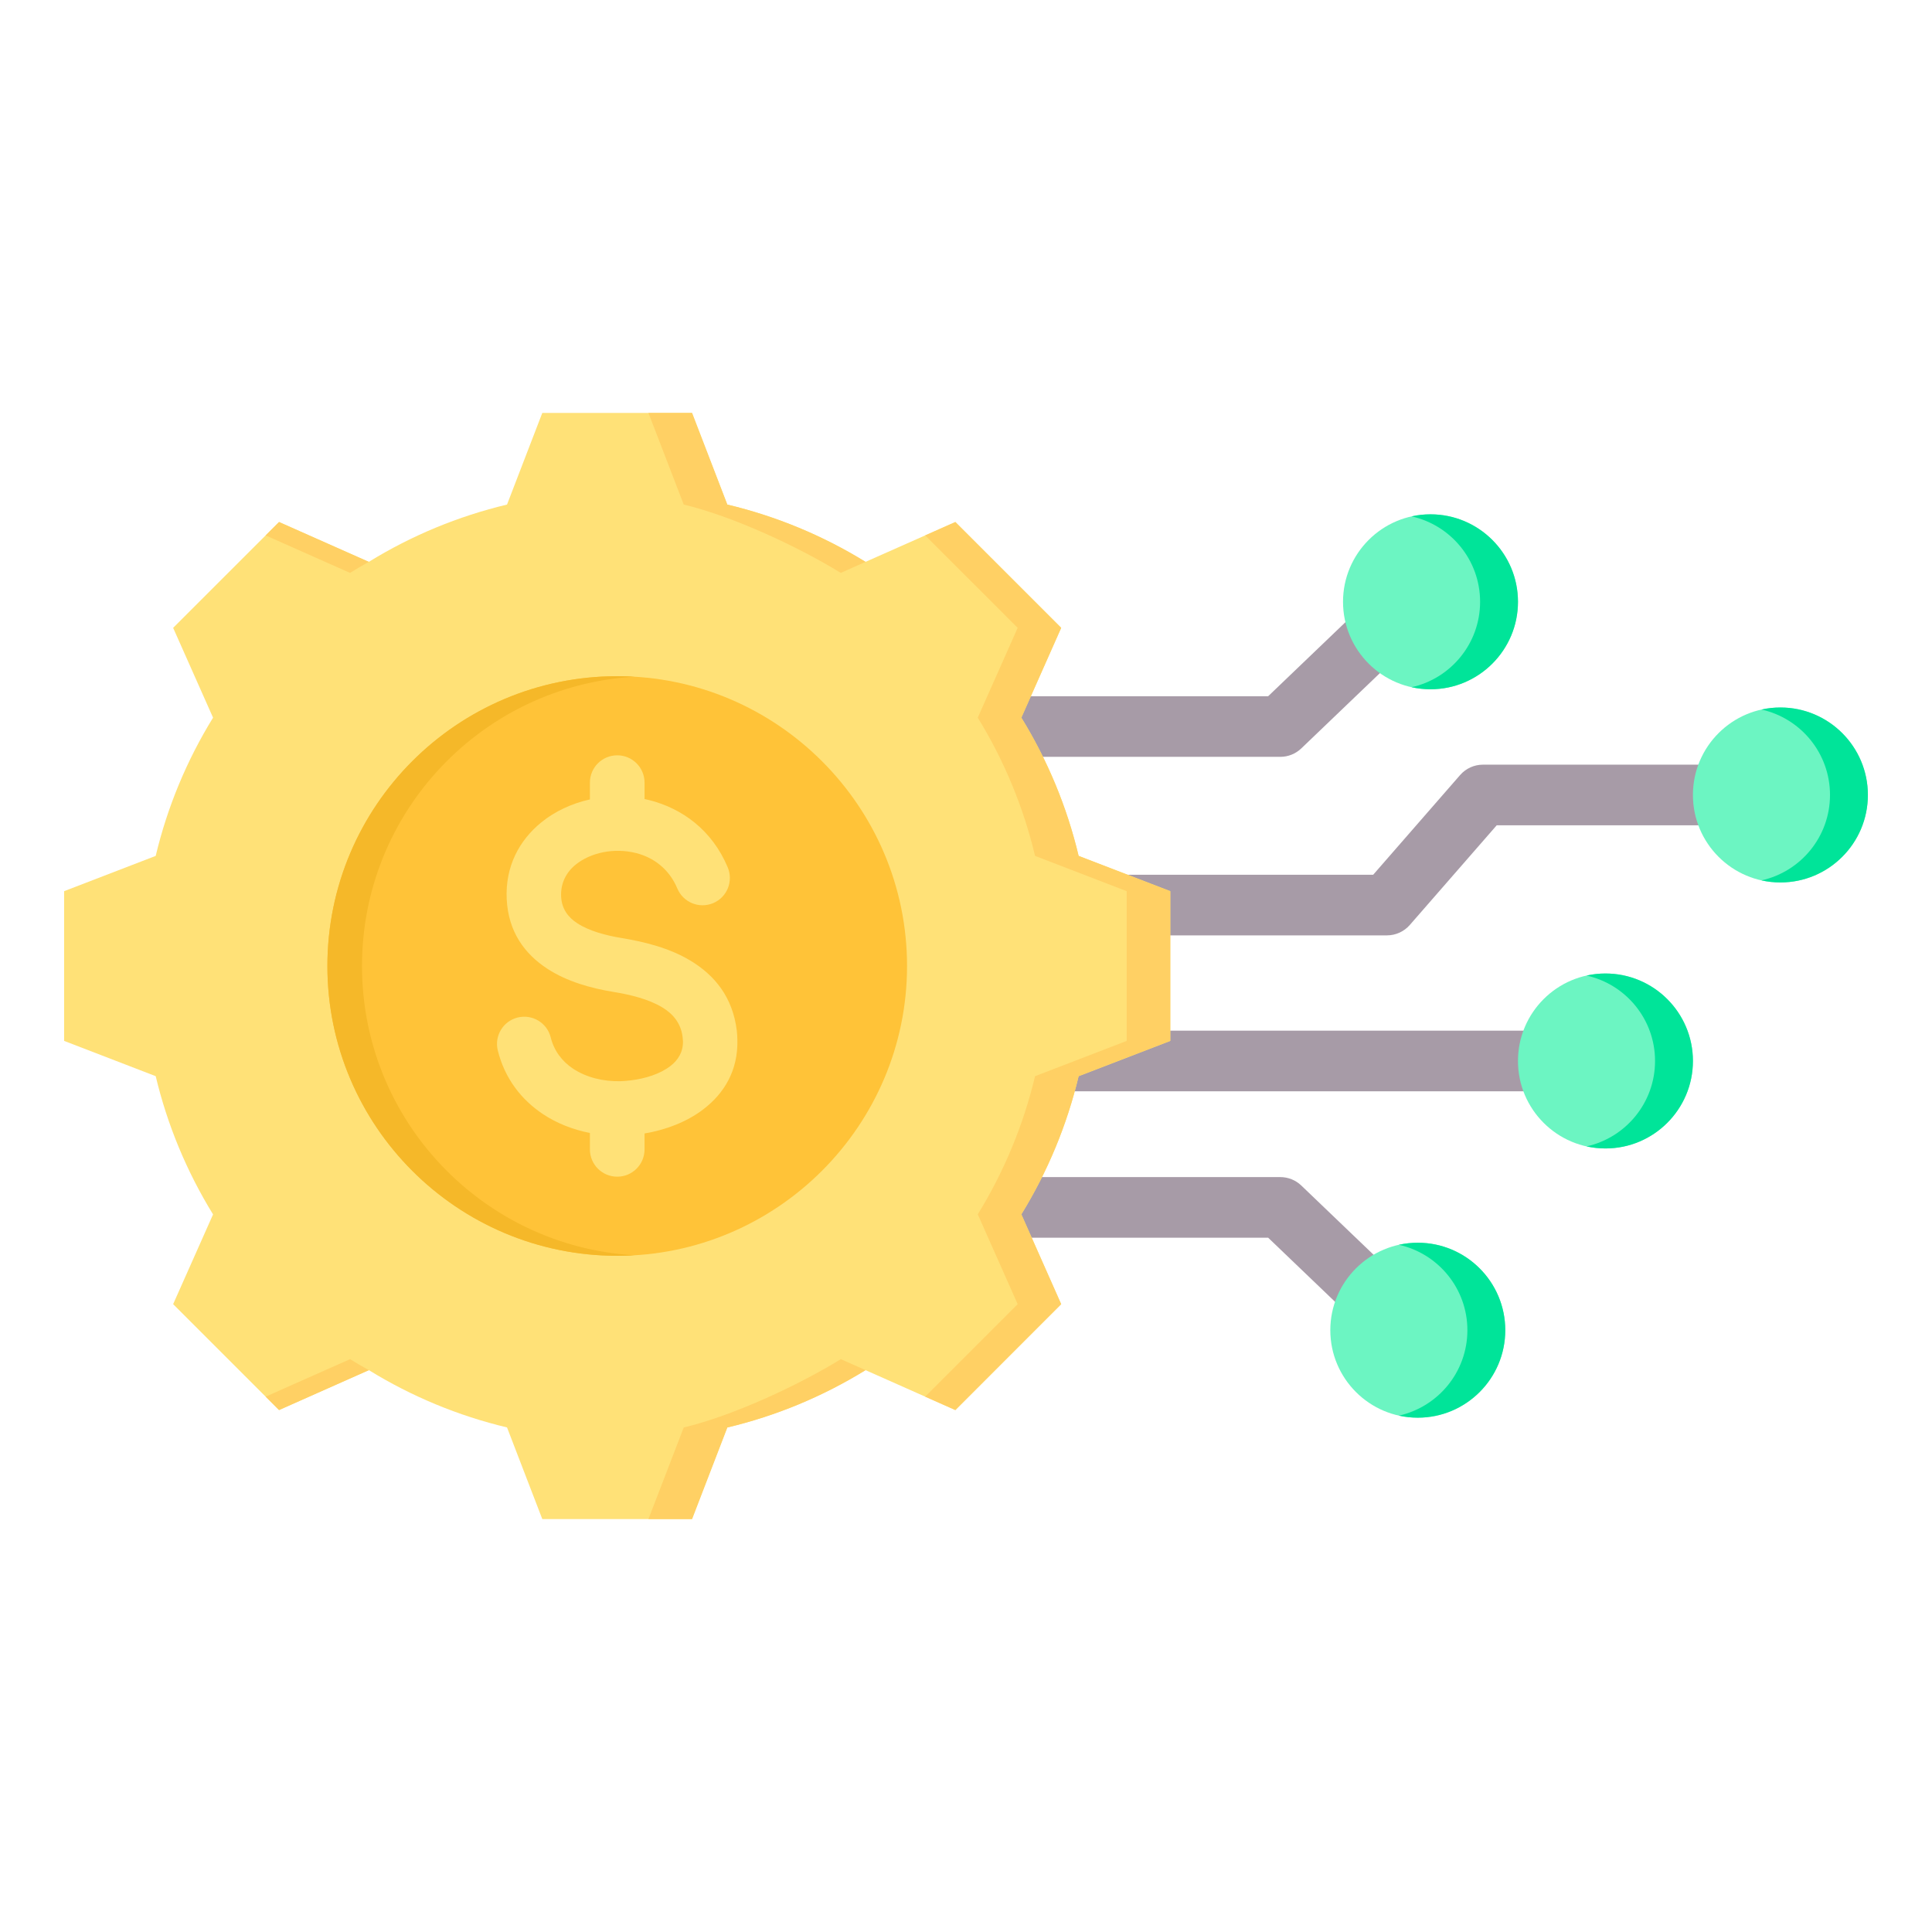 <svg clip-rule="evenodd" fill-rule="evenodd" stroke-linejoin="round" stroke-miterlimit="2" viewBox="0 0 510 510" xmlns="http://www.w3.org/2000/svg"><g fill="#a79ba7"><path d="m248.019 288.072c-4.415 0-8-3.585-8-8s3.585-8 8-8h175.78c4.416 0 8 3.585 8 8s-3.584 8-8 8z"/><path d="m225.581 326.723c-4.416 0-8-3.584-8-8 0-4.415 3.584-8 8-8h112.393c2.063 0 4.045.797 5.534 2.223l30.339 29.064c3.189 3.054 3.298 8.122.243 11.311-3.054 3.188-8.122 3.297-11.311.243l-28.018-26.841z"/><path d="m225.581 199.787c-4.416 0-8-3.585-8-8s3.584-8 8-8h109.18l28.018-26.84c3.189-3.055 8.257-2.946 11.311.243 3.055 3.188 2.946 8.256-.243 11.311l-30.339 29.063c-1.489 1.426-3.471 2.223-5.534 2.223z"/><path d="m225.581 246.915c-4.416 0-8-3.585-8-8s3.584-8 8-8h136.902l22.948-26.32c1.519-1.743 3.718-2.743 6.03-2.743h73.614c4.415 0 8 3.585 8 8s-3.585 8-8 8h-69.975l-22.948 26.32c-1.519 1.743-3.718 2.743-6.03 2.743z"/></g><path d="m400.708 280.072c0-12.745 10.347-23.092 23.091-23.092 12.745 0 23.092 10.347 23.092 23.092s-10.347 23.092-23.092 23.092c-12.744 0-23.091-10.347-23.091-23.092z" fill="#6cf5c2"/><path d="m418.799 257.524c1.611-.356 3.284-.544 5-.544 12.745 0 23.092 10.347 23.092 23.092s-10.347 23.092-23.092 23.092c-1.716 0-3.389-.188-5-.544 10.345-2.287 18.092-11.52 18.092-22.548s-7.747-20.261-18.092-22.548z" fill="#00e499"/><path d="m351.17 351.14c0-12.744 10.347-23.091 23.092-23.091s23.092 10.347 23.092 23.091c0 12.745-10.347 23.092-23.092 23.092s-23.092-10.347-23.092-23.092z" fill="#6cf5c2"/><path d="m369.262 328.592c1.61-.356 3.283-.543 5-.543 12.745 0 23.092 10.347 23.092 23.091 0 12.745-10.347 23.092-23.092 23.092-1.717 0-3.39-.187-5-.543 10.344-2.288 18.092-11.521 18.092-22.549s-7.748-20.261-18.092-22.548z" fill="#00e499"/><path d="m354.524 158.86c0 12.744 10.347 23.091 23.092 23.091 12.744 0 23.092-10.347 23.092-23.091 0-12.745-10.348-23.092-23.092-23.092-12.745 0-23.092 10.347-23.092 23.092z" fill="#6cf5c2"/><path d="m372.616 181.408c10.344-2.287 18.092-11.52 18.092-22.548s-7.748-20.261-18.092-22.549c1.61-.356 3.283-.543 5-.543 12.744 0 23.092 10.347 23.092 23.092 0 12.744-10.348 23.091-23.092 23.091-1.717 0-3.39-.187-5-.543z" fill="#00e499"/><path d="m446.891 209.852c0-12.745 10.347-23.092 23.092-23.092s23.092 10.347 23.092 23.092-10.347 23.092-23.092 23.092-23.092-10.347-23.092-23.092z" fill="#6cf5c2"/><path d="m464.983 187.304c1.61-.356 3.284-.544 5-.544 12.745 0 23.092 10.347 23.092 23.092s-10.347 23.092-23.092 23.092c-1.716 0-3.39-.188-5-.544 10.345-2.287 18.092-11.52 18.092-22.548s-7.747-20.261-18.092-22.548z" fill="#00e499"/><path d="m191.99 133.194c12.899 3.069 25.212 8.174 36.49 15.123l23.711-10.519 27.936 27.936-10.519 23.711c6.949 11.278 12.054 23.591 15.123 36.49l24.194 9.312v39.524l-24.194 9.312c-3.069 12.881-8.174 25.194-15.123 36.472l10.519 23.711-27.936 27.953-23.711-10.536c-11.278 6.949-23.591 12.071-36.49 15.14l-9.312 24.177h-39.524l-9.312-24.194c-12.881-3.069-25.194-8.174-36.472-15.123l-23.711 10.536-27.953-27.953 10.536-23.694c-6.949-11.295-12.071-23.608-15.14-36.489l-24.177-9.312v-39.524l24.177-9.312c3.069-12.899 8.191-25.212 15.14-36.49l-10.536-23.711 27.953-27.936 23.694 10.519c11.295-6.949 23.608-12.054 36.489-15.123l9.312-24.194h39.524z" fill="#ffe177"/><path d="m244.224 141.333 7.967-3.535 27.936 27.936-10.519 23.711c6.949 11.278 12.054 23.591 15.123 36.49l24.194 9.312v39.524l-24.194 9.312c-3.069 12.881-8.174 25.194-15.123 36.472l10.519 23.711-27.936 27.953-7.967-3.535 24.418-24.418-10.536-23.711c6.949-11.278 12.053-23.591 15.123-36.472l24.194-9.312v-39.524l-24.194-9.312c-3.07-12.899-8.174-25.212-15.123-36.49l10.536-23.711zm-174.1 0 3.535-3.535 23.694 10.519c-1.673.932-3.328 1.897-4.949 2.915zm121.866-8.139c12.899 3.069 25.212 8.174 36.49 15.123l-6.536 2.915c-11.278-6.95-28.557-14.969-41.456-18.038l-9.312-24.194h11.502zm-94.62 228.489-23.711 10.536-3.535-3.535 22.28-9.898c1.621 1 3.276 1.965 4.966 2.897zm131.11 0c-11.278 6.949-23.591 12.071-36.49 15.14l-9.312 24.177h-11.502l9.312-24.177c12.899-3.069 30.178-11.088 41.473-18.037z" fill="#ffd064"/><path d="m162.937 331.5c42.137 0 76.5-34.363 76.5-76.5s-34.363-76.5-76.5-76.5-76.512 34.363-76.512 76.5 34.375 76.5 76.512 76.5z" fill="#ffc338"/><path d="m95.56 255c0-40.717 31.807-74.003 71.933-76.37-1.503-.083-3.03-.13-4.556-.13-42.256 0-76.512 34.245-76.512 76.5s34.256 76.5 76.512 76.5c1.526 0 3.053-.047 4.556-.13-40.126-2.367-71.933-35.653-71.933-76.37z" fill="#f5b829"/><path d="m192.105 228.968c1.538 3.68-.189 7.904-3.857 9.442-3.669 1.538-7.893-.189-9.443-3.857-2.177-5.207-6.331-8.212-10.875-9.36-2.899-.734-5.928-.781-8.756-.213-2.733.556-5.242 1.668-7.218 3.266-2.449 1.988-4 4.863-3.834 8.425.154 3.242 1.858 5.478 4.224 7.017 3.195 2.094 7.609 3.254 11.81 3.94 6.035.994 12.614 2.639 18.116 5.964 6.354 3.834 11.147 9.608 12.223 18.471.083.686.131 1.503.154 2.438.201 8.117-3.502 14.164-9.064 18.388-4.402 3.337-9.951 5.396-15.442 6.319v4.201c0 3.987-3.23 7.206-7.206 7.206-3.988 0-7.218-3.219-7.218-7.206v-4.331c-4.461-.876-8.721-2.533-12.413-4.994-5.692-3.798-10.058-9.383-11.904-16.791-.947-3.857 1.408-7.75 5.266-8.697 3.857-.947 7.762 1.408 8.709 5.266.899 3.597 3.053 6.342 5.869 8.224 3.491 2.319 7.975 3.431 12.519 3.325.758-.024 1.681-.095 2.745-.225 3.858-.462 7.692-1.68 10.402-3.739 2.07-1.562 3.443-3.751 3.372-6.615 0-.201-.035-.556-.095-1.077-.449-3.668-2.544-6.129-5.348-7.821-3.633-2.201-8.461-3.373-12.993-4.106-5.833-.959-12.152-2.71-17.335-6.083-6.011-3.928-10.33-9.738-10.756-18.4-.414-8.602 3.289-15.501 9.135-20.258 3.621-2.946 8.082-5.005 12.827-6.058v-4.438c0-3.987 3.23-7.206 7.218-7.206 3.976 0 7.206 3.219 7.206 7.206v4.331c.426.095.852.19 1.278.296 8.662 2.201 16.543 7.893 20.684 17.75z" fill="#ffe177" fill-rule="nonzero"/></svg>